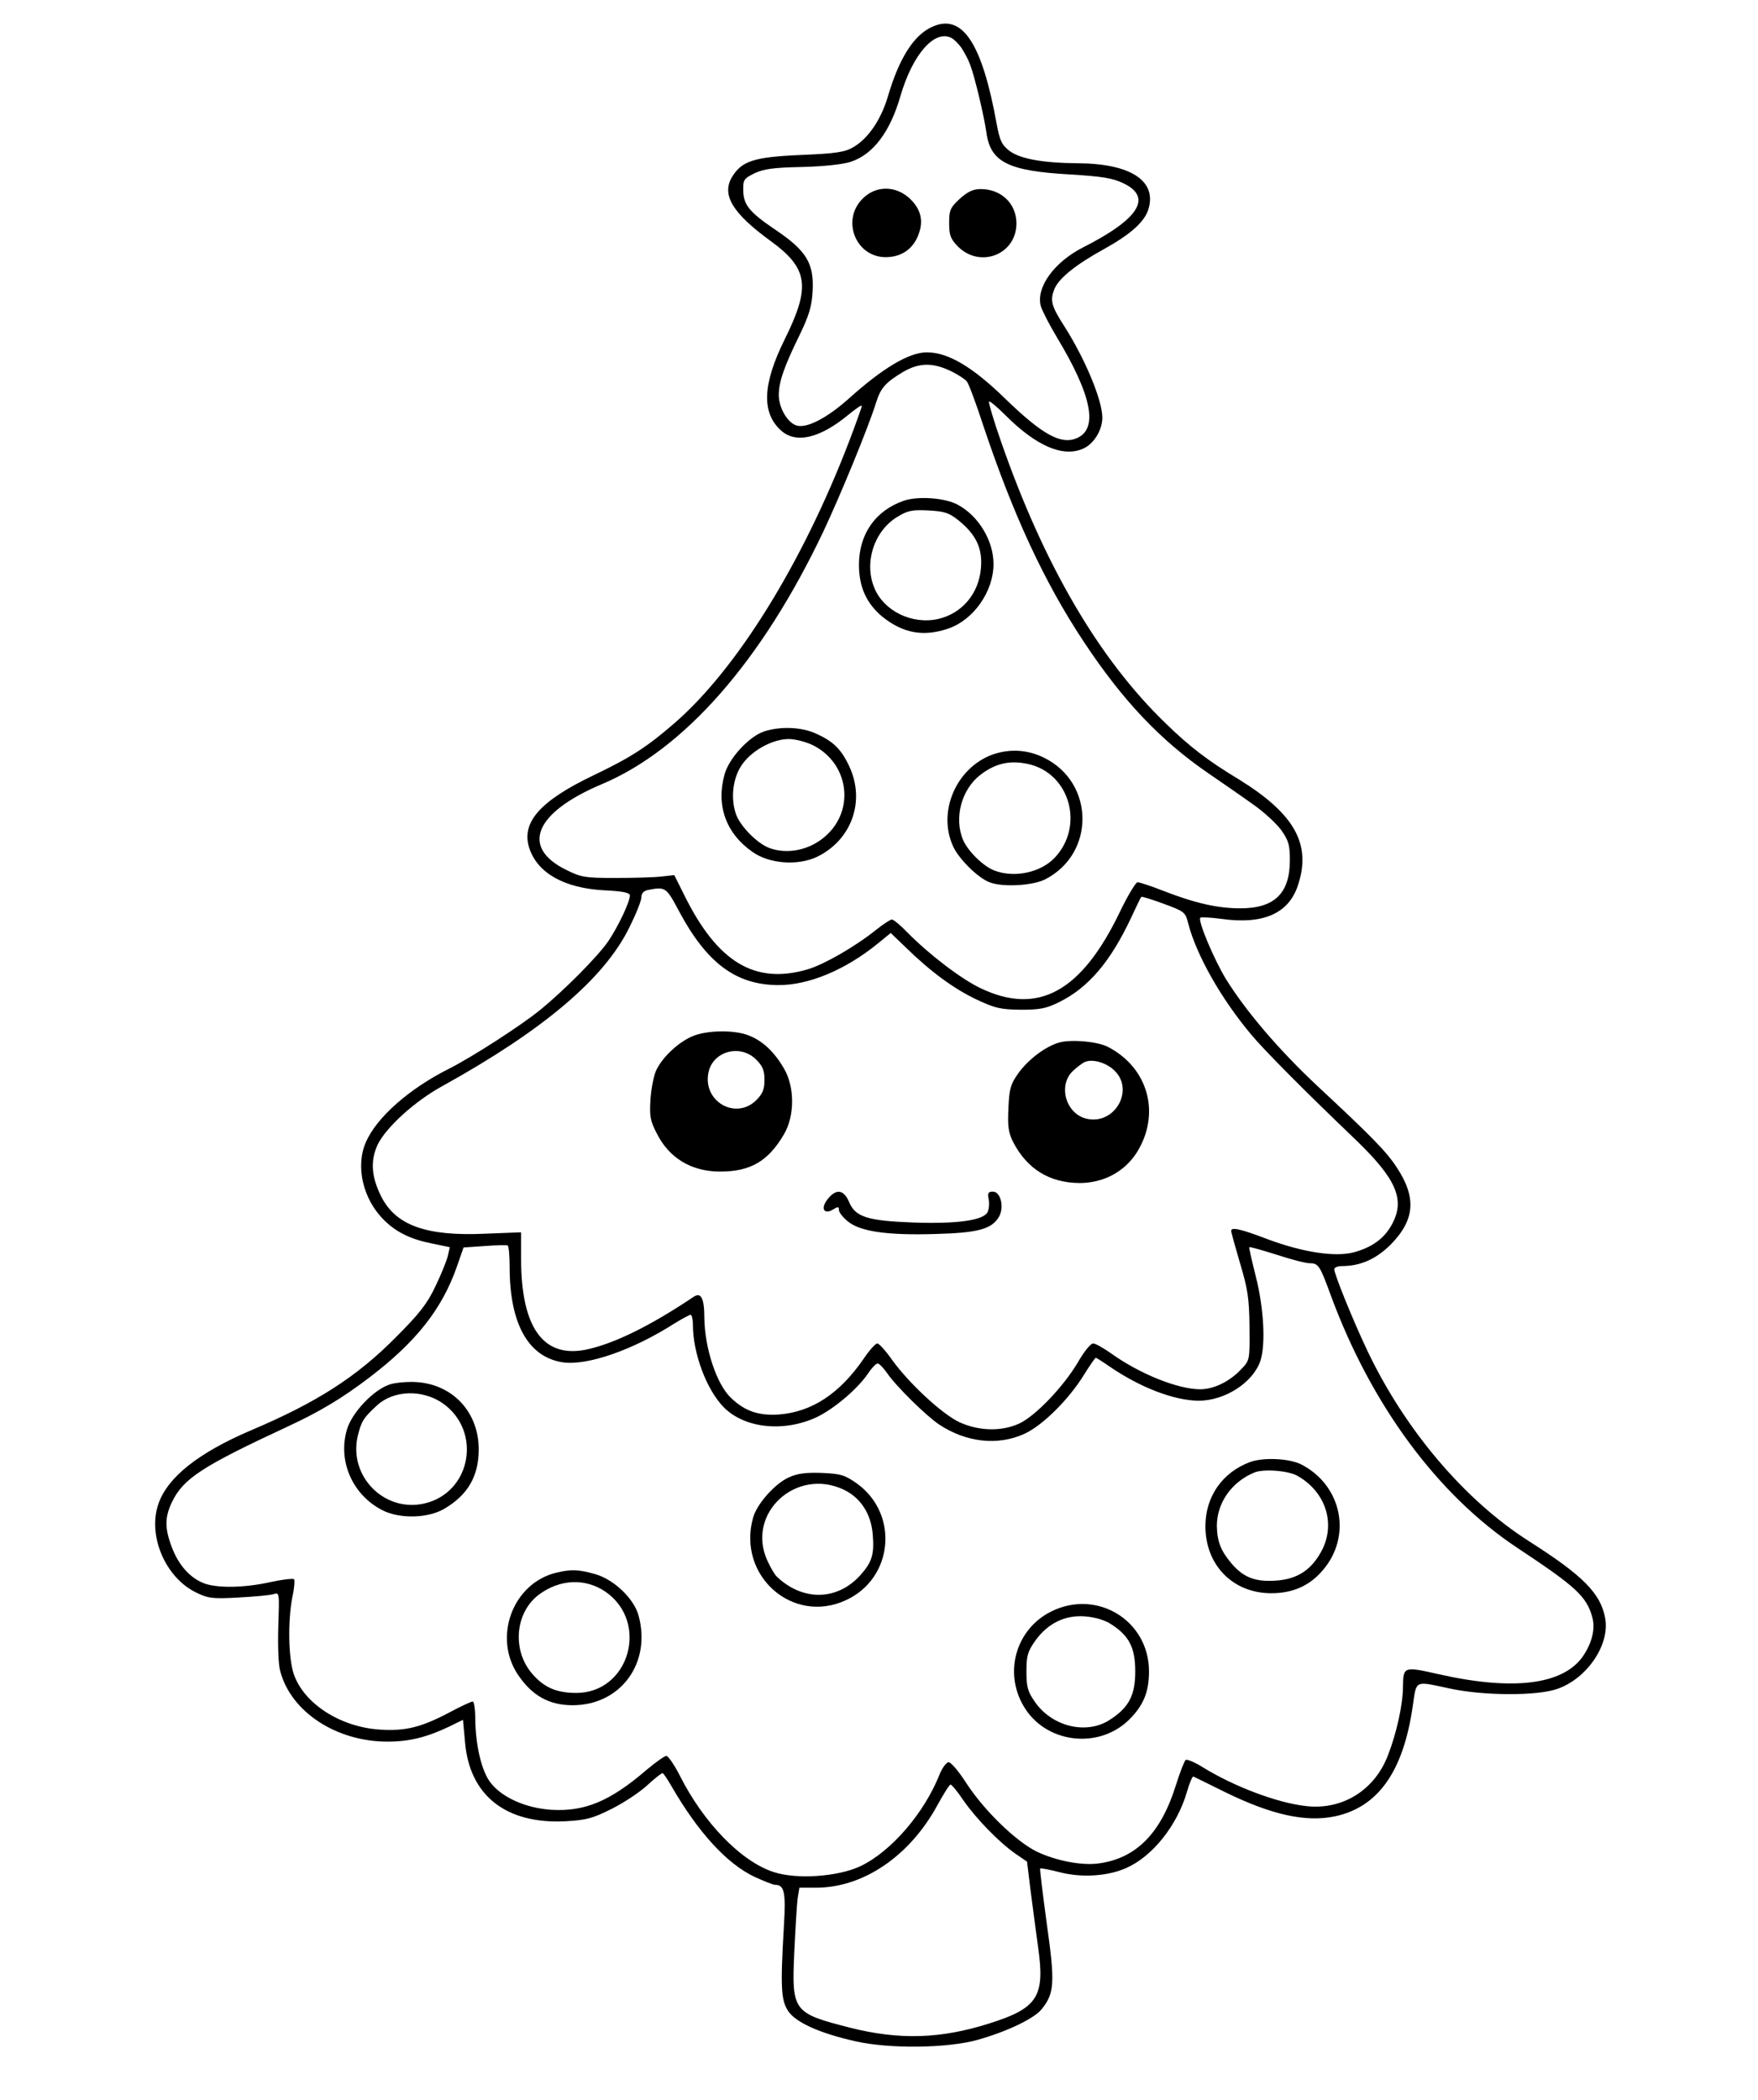 <?xml version="1.0" standalone="no"?>
<!DOCTYPE svg PUBLIC "-//W3C//DTD SVG 20010904//EN"
 "http://www.w3.org/TR/2001/REC-SVG-20010904/DTD/svg10.dtd">
<svg version="1.0" xmlns="http://www.w3.org/2000/svg"
 width="614pt" height="733pt" viewBox="0 0 614 733"
 preserveAspectRatio="xMidYMid meet">
<g transform="translate(0,733) scale(0.1,-0.1)"
fill="#000000" stroke="none">
<path d="M3255 7236 c-64 -29 -115 -110 -154 -243 -24 -81 -69 -147 -121 -177
-29 -17 -60 -22 -182 -27 -165 -7 -208 -21 -242 -78 -36 -62 3 -126 135 -222
132 -96 141 -159 50 -343 -78 -157 -82 -257 -13 -319 52 -47 136 -27 235 55
26 21 47 36 47 31 0 -4 -20 -60 -44 -123 -164 -428 -394 -798 -612 -986 -96
-83 -152 -119 -284 -182 -185 -89 -251 -164 -221 -254 29 -86 121 -138 259
-146 65 -3 92 -8 92 -18 0 -22 -40 -107 -75 -159 -35 -52 -155 -173 -240 -242
-68 -55 -236 -163 -315 -203 -140 -70 -254 -170 -292 -257 -37 -84 -11 -199
63 -272 42 -42 92 -67 167 -82 l63 -13 -7 -31 c-4 -16 -23 -64 -43 -105 -28
-60 -56 -96 -136 -176 -138 -140 -278 -230 -510 -328 -182 -78 -288 -162 -321
-254 -40 -111 23 -260 132 -312 41 -20 56 -22 147 -17 56 3 111 8 123 12 20 6
20 4 16 -112 -2 -68 0 -135 7 -158 38 -142 196 -245 374 -245 77 0 137 15 215
52 l49 24 7 -76 c15 -188 143 -289 352 -278 72 4 94 10 160 43 42 21 98 58
124 82 26 24 50 43 54 43 3 0 17 -21 32 -47 92 -159 192 -269 289 -315 33 -15
65 -28 72 -28 32 0 38 -25 31 -141 -13 -220 -10 -262 15 -300 26 -39 109 -77
234 -105 117 -27 322 -25 428 5 103 29 199 75 224 108 44 55 46 92 17 297 -14
104 -25 191 -23 193 2 2 33 -4 68 -13 77 -20 169 -14 233 15 91 40 177 148
211 264 9 32 20 57 23 55 4 -2 54 -26 112 -55 162 -79 280 -105 382 -84 151
32 239 156 272 384 14 94 4 89 131 62 116 -25 304 -26 374 -1 104 36 185 155
167 248 -16 86 -78 148 -265 267 -225 143 -434 389 -566 667 -49 103 -115 266
-115 283 0 6 12 11 26 11 65 0 119 24 170 74 86 87 92 165 22 271 -36 55 -88
108 -275 282 -136 127 -250 261 -320 373 -42 68 -100 206 -91 216 3 3 37 1 75
-4 143 -20 232 18 265 114 50 145 -9 252 -205 373 -108 65 -173 115 -255 195
-234 225 -427 556 -576 985 -26 74 -44 136 -42 139 3 3 29 -19 58 -48 106
-106 199 -147 269 -117 38 15 69 65 69 109 0 61 -60 205 -134 321 -45 70 -49
89 -33 129 16 37 74 84 172 138 94 52 143 96 156 140 30 99 -63 159 -246 160
-122 1 -201 15 -239 43 -27 21 -34 35 -45 94 -51 283 -120 388 -226 339z m103
-73 c10 -16 24 -41 30 -58 16 -41 49 -180 57 -237 14 -104 76 -135 292 -147
114 -7 150 -13 187 -31 102 -49 54 -125 -142 -224 -100 -51 -164 -139 -147
-204 4 -15 29 -64 56 -109 123 -204 146 -321 69 -353 -55 -23 -120 13 -250
139 -114 111 -199 161 -273 161 -62 0 -154 -55 -273 -162 -74 -66 -144 -103
-180 -94 -32 8 -64 61 -64 107 0 45 18 98 72 208 33 68 43 100 46 152 6 100
-21 144 -133 219 -87 59 -108 85 -109 133 -1 39 1 43 39 62 32 15 65 20 165
22 77 2 143 9 171 18 79 26 138 105 174 230 42 144 118 232 177 203 9 -4 25
-20 36 -35z m-30 -1132 c21 -11 43 -25 49 -33 6 -7 32 -76 57 -153 104 -311
213 -547 351 -755 135 -204 266 -343 433 -458 45 -31 115 -79 154 -107 40 -27
86 -70 103 -93 26 -37 30 -53 30 -105 0 -116 -54 -168 -173 -168 -77 0 -156
17 -269 61 -43 17 -83 30 -90 30 -6 0 -34 -46 -61 -102 -134 -280 -286 -364
-487 -268 -69 33 -180 118 -255 194 -24 25 -49 46 -55 46 -5 0 -30 -16 -55
-36 -75 -60 -182 -121 -239 -138 -184 -54 -315 24 -431 259 l-35 70 -45 -5
c-25 -3 -97 -5 -160 -5 -105 0 -120 2 -172 28 -161 79 -111 200 123 299 288
121 559 429 774 881 59 125 158 365 185 452 16 51 33 70 95 107 57 33 106 33
173 -1z m-957 -1881 c97 -182 199 -258 346 -259 107 -1 236 53 350 146 l44 36
52 -50 c88 -86 169 -145 247 -182 66 -31 84 -35 155 -36 67 0 89 4 135 27 101
50 178 140 250 293 18 39 34 72 36 74 2 2 37 -9 78 -24 73 -27 76 -29 86 -69
29 -111 115 -263 221 -389 45 -54 190 -200 365 -367 143 -138 173 -210 124
-297 -26 -47 -69 -78 -132 -95 -65 -17 -178 0 -301 46 -94 36 -127 43 -127 29
0 -5 14 -55 31 -113 27 -90 32 -122 33 -222 1 -116 1 -117 -29 -148 -40 -43
-96 -70 -143 -70 -78 0 -212 54 -311 125 -27 19 -55 35 -63 35 -9 0 -33 -30
-54 -67 -50 -84 -148 -187 -205 -213 -62 -28 -140 -26 -208 5 -60 28 -177 136
-237 220 -21 30 -44 55 -50 55 -6 0 -28 -24 -48 -54 -84 -122 -181 -185 -295
-194 -72 -5 -120 12 -168 58 -50 47 -92 174 -93 280 0 68 -12 90 -37 73 -152
-102 -280 -165 -378 -185 -148 -29 -224 78 -225 313 l0 97 -127 -5 c-204 -9
-310 29 -361 129 -35 69 -39 126 -13 182 30 61 130 152 227 205 352 195 564
374 652 553 23 46 42 93 42 105 0 14 8 23 23 26 61 12 64 10 108 -73z m-591
-1244 c0 -197 65 -314 186 -332 85 -12 243 42 390 136 26 16 52 30 56 30 4 0
8 -15 8 -34 0 -100 47 -226 107 -288 72 -74 209 -89 324 -36 60 28 143 98 180
152 13 20 29 36 34 36 6 0 20 -15 33 -33 29 -44 138 -151 182 -180 95 -63 206
-75 299 -32 64 30 153 119 206 204 21 34 40 61 42 61 2 0 23 -13 46 -29 109
-75 227 -120 313 -121 92 0 190 63 216 139 19 58 12 185 -16 295 -14 55 -24
101 -23 102 2 2 44 -10 95 -26 51 -17 103 -30 116 -30 31 0 36 -8 75 -115 141
-381 373 -695 651 -879 204 -135 241 -169 261 -241 12 -41 -1 -91 -33 -138
-70 -99 -244 -120 -502 -62 -124 28 -125 28 -126 -45 0 -58 -22 -159 -51 -234
-46 -125 -160 -196 -288 -181 -100 11 -251 68 -361 136 -27 17 -54 28 -59 25
-4 -3 -20 -43 -34 -88 -52 -167 -138 -255 -268 -273 -59 -9 -151 9 -218 41
-73 36 -182 142 -244 236 -30 47 -57 78 -65 76 -8 -2 -22 -21 -31 -44 -54
-135 -169 -268 -276 -319 -79 -37 -224 -47 -304 -20 -113 37 -244 172 -327
337 -19 37 -40 68 -47 68 -6 0 -37 -22 -68 -48 -129 -111 -217 -147 -334 -140
-89 6 -172 43 -212 95 -31 40 -52 130 -53 221 0 34 -4 62 -9 62 -5 0 -42 -17
-83 -39 -97 -51 -152 -65 -242 -59 -138 9 -265 91 -300 194 -19 56 -21 185 -5
268 7 31 9 59 6 63 -4 3 -41 -1 -82 -10 -93 -21 -191 -22 -236 -3 -48 20 -86
64 -109 125 -25 66 -25 104 1 158 40 82 105 124 404 263 112 52 189 98 285
171 163 124 254 239 306 388 l23 66 73 5 c40 3 76 4 81 2 4 -2 7 -36 7 -76z
m1584 -1860 c45 -65 125 -147 182 -187 l41 -28 12 -98 c7 -54 19 -145 27 -203
24 -170 -2 -211 -171 -264 -170 -54 -314 -58 -485 -15 -200 51 -205 57 -196
261 4 84 9 170 12 191 l6 37 58 0 c165 0 327 110 424 288 22 40 42 72 46 72 4
0 24 -24 44 -54z"/>
<path d="M3021 6644 c-91 -77 -31 -224 87 -211 50 5 86 35 102 84 16 47 4 87
-36 123 -46 40 -108 42 -153 4z"/>
<path d="M3352 6636 c-33 -31 -37 -39 -37 -85 0 -43 5 -55 31 -82 78 -77 204
-27 204 81 0 69 -53 120 -125 120 -26 0 -45 -9 -73 -34z"/>
<path d="M3157 5582 c-99 -34 -157 -116 -157 -224 0 -78 27 -136 83 -182 72
-57 143 -70 230 -40 87 30 157 129 157 225 0 81 -52 168 -125 207 -44 24 -138
31 -188 14z m190 -68 c62 -50 85 -98 79 -167 -7 -89 -66 -159 -150 -178 -91
-20 -189 28 -222 108 -37 88 -2 198 79 248 36 22 51 26 109 23 57 -3 72 -8
105 -34z"/>
<path d="M2670 4777 c-53 -17 -123 -93 -139 -149 -31 -109 4 -207 97 -272 59
-42 159 -49 226 -17 121 59 169 195 112 316 -28 60 -56 87 -116 114 -50 23
-123 26 -180 8z m170 -49 c125 -63 147 -226 43 -317 -55 -49 -134 -65 -197
-41 -42 16 -102 77 -116 119 -20 60 -9 134 27 179 37 47 105 82 158 82 22 0
61 -10 85 -22z"/>
<path d="M3467 4696 c-127 -46 -194 -200 -138 -321 20 -44 87 -110 127 -125
45 -18 151 -12 194 10 175 89 174 336 -2 424 -58 29 -120 33 -181 12z m135
-36 c138 -39 183 -217 82 -324 -49 -52 -141 -72 -211 -45 -38 14 -92 67 -109
106 -33 77 -6 177 60 228 56 43 110 53 178 35z"/>
<path d="M2415 3711 c-48 -22 -98 -69 -121 -113 -10 -18 -19 -65 -22 -103 -4
-62 -1 -78 22 -122 43 -86 121 -133 221 -133 106 0 168 36 223 130 38 64 38
166 0 230 -33 57 -73 95 -120 114 -51 22 -153 20 -203 -3z m226 -80 c23 -23
29 -38 29 -71 0 -33 -6 -48 -29 -71 -71 -70 -186 -5 -167 95 14 76 111 103
167 47z"/>
<path d="M3701 3691 c-48 -13 -110 -59 -146 -110 -26 -37 -30 -53 -33 -120 -3
-63 0 -85 16 -117 49 -95 127 -143 232 -144 84 0 157 39 200 106 85 135 41
296 -100 369 -36 19 -125 27 -169 16z m191 -98 c72 -69 0 -193 -99 -168 -71
18 -99 117 -45 167 15 14 34 28 42 31 27 11 74 -3 102 -30z"/>
<path d="M2890 3143 c-25 -32 -12 -55 20 -35 16 10 20 10 20 -2 0 -8 13 -25
30 -39 42 -36 137 -50 305 -45 152 4 200 17 225 62 18 34 4 86 -22 86 -17 0
-19 -5 -15 -27 3 -15 1 -35 -4 -45 -15 -28 -104 -41 -255 -36 -165 6 -207 19
-229 73 -19 43 -45 46 -75 8z"/>
<path d="M1365 2498 c-57 -16 -137 -99 -154 -161 -31 -110 21 -226 124 -279
60 -31 160 -29 217 5 82 48 120 114 120 207 0 129 -89 226 -216 235 -28 2 -69
-1 -91 -7z m180 -66 c140 -97 101 -314 -64 -351 -139 -31 -263 95 -232 234 13
53 19 64 68 109 58 53 157 56 228 8z"/>
<path d="M4366 2226 c-97 -36 -156 -121 -156 -224 0 -136 96 -234 230 -234 74
0 132 25 178 78 105 119 70 297 -72 371 -42 22 -133 26 -180 9z m165 -48 c98
-55 134 -164 87 -258 -36 -70 -86 -103 -162 -108 -72 -5 -113 11 -155 60 -37
44 -50 76 -51 131 0 80 51 153 130 186 31 14 120 7 151 -11z"/>
<path d="M2754 2172 c-49 -23 -111 -93 -124 -141 -56 -202 139 -374 325 -287
165 76 186 300 38 407 -43 30 -56 34 -123 37 -57 2 -85 -2 -116 -16z m194 -43
c58 -28 94 -84 100 -154 6 -72 -2 -98 -44 -145 -81 -89 -202 -90 -292 -3 -7 7
-21 31 -32 55 -75 165 101 327 268 247z"/>
<path d="M1944 1840 c-153 -36 -224 -226 -134 -358 49 -72 108 -105 190 -105
168 0 276 148 230 314 -16 58 -85 124 -149 143 -58 17 -87 18 -137 6z m171
-67 c154 -107 82 -353 -102 -353 -66 0 -109 17 -149 61 -77 82 -67 218 18 282
74 55 163 58 233 10z"/>
<path d="M3671 1704 c-122 -61 -166 -211 -96 -330 75 -129 259 -153 367 -49
51 50 71 97 71 170 0 178 -182 289 -342 209z m211 -45 c62 -40 83 -82 83 -164
0 -83 -22 -126 -89 -169 -81 -53 -201 -24 -261 62 -26 37 -30 53 -30 107 0 54
4 69 30 106 44 62 105 92 176 86 35 -3 69 -13 91 -28z"/>
</g>
</svg>
